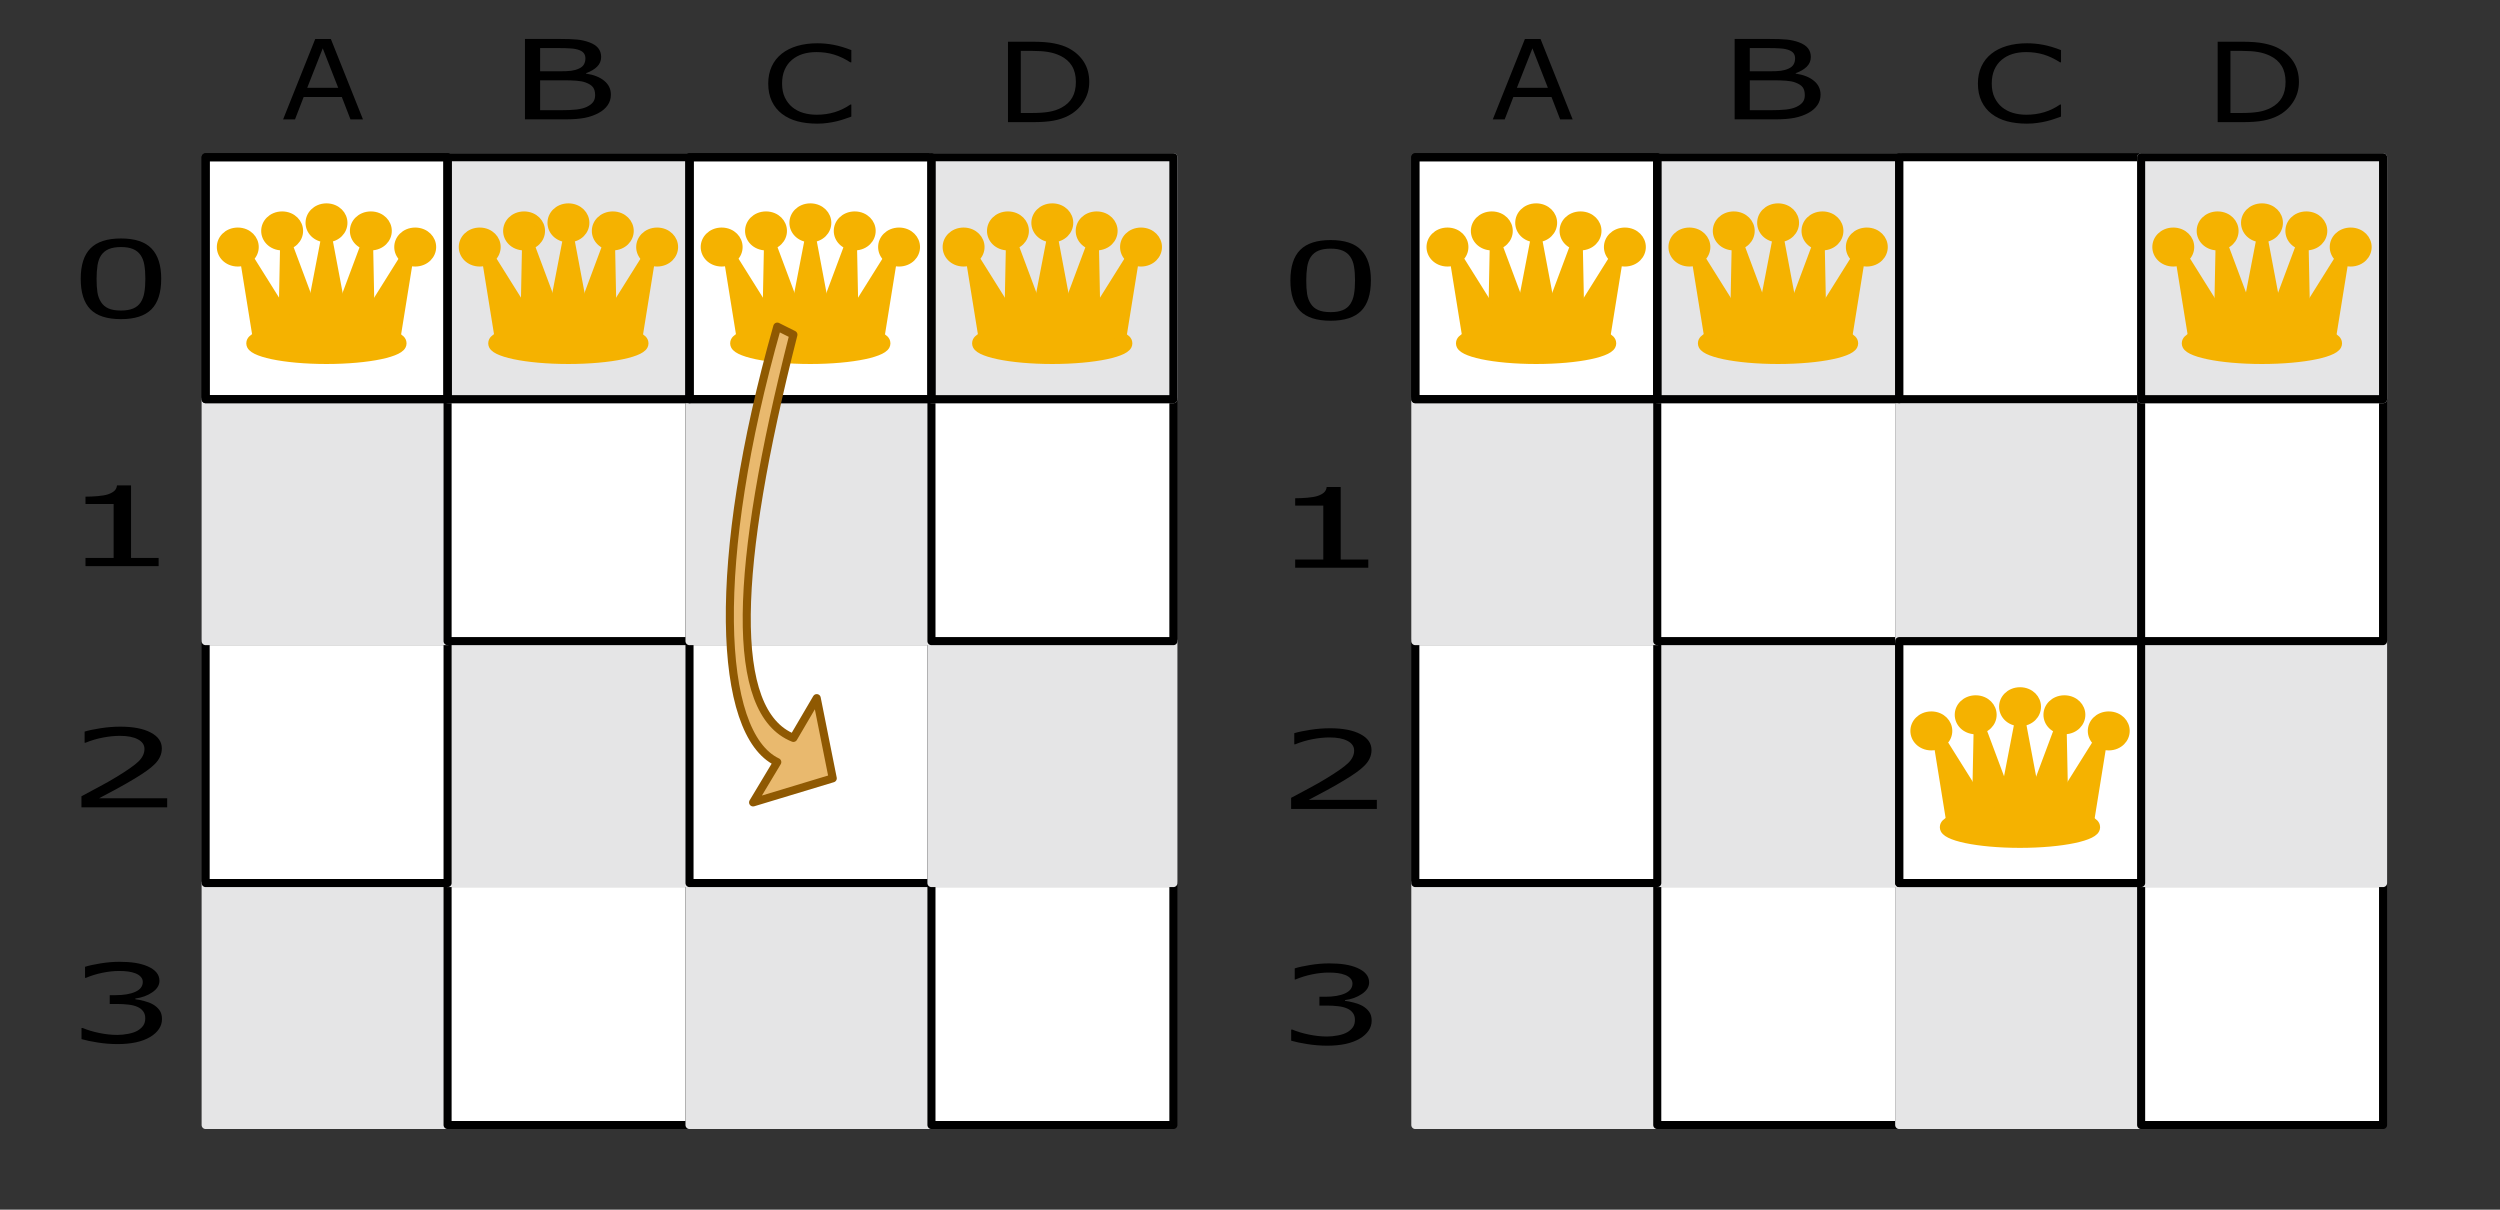 <?xml version="1.0" encoding="UTF-8" standalone="no"?>
<!-- Created with Inkscape (http://www.inkscape.org/) -->

<svg
   id="svg2"
   width="310"
   height="150"
   version="1.0"
   xmlns="http://www.w3.org/2000/svg"
   xmlns:svg="http://www.w3.org/2000/svg"
   xmlns:rdf="http://www.w3.org/1999/02/22-rdf-syntax-ns#"
   xmlns:cc="http://creativecommons.org/ns#"
   xmlns:dc="http://purl.org/dc/elements/1.1/">
  <rect width="100%" height="100%" fill="#333333" stroke="none"/>
  <defs
     id="defs5" />
  <g
     id="layer10">
    <g
       id="g8089"
       transform="translate(-75,-812.362)">
      <rect
         y="921.862"
         x="100.5"
         height="30"
         width="30"
         id="rect2165"
         style="fill: #E5E5E6;fill-opacity:1;fill-rule:nonzero;stroke: #E5E5E6;stroke-width:1;stroke-linecap:round;stroke-linejoin:round;stroke-miterlimit:4;stroke-dasharray:none;stroke-opacity:1" /> rx="5" ry="5"
      <rect
         y="921.862"
         x="130.5"
         height="30"
         width="30"
         id="rect4107"
         style="fill:#ffffff;fill-opacity:1;fill-rule:nonzero;stroke: currentColor;stroke-width:1;stroke-linecap:round;stroke-linejoin:round;stroke-miterlimit:4;stroke-dasharray:none;stroke-opacity:1" /> rx="5" ry="5" rx="5" ry="5"
      <rect
         y="921.862"
         x="160.5"
         height="30"
         width="30"
         id="rect5078"
         style="fill: #E5E5E6;fill-opacity:1;fill-rule:nonzero;stroke: #E5E5E6;stroke-width:1;stroke-linecap:round;stroke-linejoin:round;stroke-miterlimit:4;stroke-dasharray:none;stroke-opacity:1" /> rx="5" ry="5"
      <rect
         y="921.862"
         x="190.5"
         height="30"
         width="30"
         id="rect5080"
         style="fill:#ffffff;fill-opacity:1;fill-rule:nonzero;stroke: currentColor;stroke-width:1;stroke-linecap:round;stroke-linejoin:round;stroke-miterlimit:4;stroke-dasharray:none;stroke-opacity:1" /> rx="5" ry="5" rx="5" ry="5"
      <rect
         y="891.862"
         x="130.5"
         height="30"
         width="30"
         id="rect5082"
         style="fill: #E5E5E6;fill-opacity:1;fill-rule:nonzero;stroke: #E5E5E6;stroke-width:1;stroke-linecap:round;stroke-linejoin:round;stroke-miterlimit:4;stroke-dasharray:none;stroke-opacity:1" /> rx="5" ry="5"
      <rect
         y="891.862"
         x="160.5"
         height="30"
         width="30"
         id="rect5084"
         style="fill:#ffffff;fill-opacity:1;fill-rule:nonzero;stroke: currentColor;stroke-width:1;stroke-linecap:round;stroke-linejoin:round;stroke-miterlimit:4;stroke-dasharray:none;stroke-opacity:1" /> rx="5" ry="5" rx="5" ry="5"
      <rect
         y="891.862"
         x="100.5"
         height="30"
         width="30"
         id="rect5086"
         style="fill:#ffffff;fill-opacity:1;fill-rule:nonzero;stroke: currentColor;stroke-width:1;stroke-linecap:round;stroke-linejoin:round;stroke-miterlimit:4;stroke-dasharray:none;stroke-opacity:1" /> rx="5" ry="5" rx="5" ry="5"
      <rect
         y="891.862"
         x="190.5"
         height="30"
         width="30"
         id="rect5088"
         style="fill: #E5E5E6;fill-opacity:1;fill-rule:nonzero;stroke: #E5E5E6;stroke-width:1;stroke-linecap:round;stroke-linejoin:round;stroke-miterlimit:4;stroke-dasharray:none;stroke-opacity:1" /> rx="5" ry="5"
      <rect
         y="861.862"
         x="100.5"
         height="30"
         width="30"
         id="rect5090"
         style="fill: #E5E5E6;fill-opacity:1;fill-rule:nonzero;stroke: #E5E5E6;stroke-width:1;stroke-linecap:round;stroke-linejoin:round;stroke-miterlimit:4;stroke-dasharray:none;stroke-opacity:1" /> rx="5" ry="5"
      <rect
         y="861.862"
         x="130.5"
         height="30"
         width="30"
         id="rect5092"
         style="fill:#ffffff;fill-opacity:1;fill-rule:nonzero;stroke: currentColor;stroke-width:1;stroke-linecap:round;stroke-linejoin:round;stroke-miterlimit:4;stroke-dasharray:none;stroke-opacity:1" /> rx="5" ry="5" rx="5" ry="5"
      <rect
         y="861.862"
         x="160.5"
         height="30"
         width="30"
         id="rect5094"
         style="fill: #E5E5E6;fill-opacity:1;fill-rule:nonzero;stroke: #E5E5E6;stroke-width:1;stroke-linecap:round;stroke-linejoin:round;stroke-miterlimit:4;stroke-dasharray:none;stroke-opacity:1" /> rx="5" ry="5"
      <rect
         y="861.862"
         x="190.5"
         height="30"
         width="30"
         id="rect5096"
         style="fill:#ffffff;fill-opacity:1;fill-rule:nonzero;stroke: currentColor;stroke-width:1;stroke-linecap:round;stroke-linejoin:round;stroke-miterlimit:4;stroke-dasharray:none;stroke-opacity:1" /> rx="5" ry="5" rx="5" ry="5"
      <rect
         y="831.862"
         x="130.5"
         height="30"
         width="30"
         id="rect5098"
         style="fill: #E5E5E6;fill-opacity:1;fill-rule:nonzero;stroke: #E5E5E6;stroke-width:1;stroke-linecap:round;stroke-linejoin:round;stroke-miterlimit:4;stroke-dasharray:none;stroke-opacity:1" /> rx="5" ry="5"
      <rect
         y="831.862"
         x="160.5"
         height="30"
         width="30"
         id="rect5100"
         style="fill:#ffffff;fill-opacity:1;fill-rule:nonzero;stroke: currentColor;stroke-width:1;stroke-linecap:round;stroke-linejoin:round;stroke-miterlimit:4;stroke-dasharray:none;stroke-opacity:1" /> rx="5" ry="5" rx="5" ry="5"
      <rect
         y="831.862"
         x="100.5"
         height="30"
         width="30"
         id="rect5102"
         style="fill:#ffffff;fill-opacity:1;fill-rule:nonzero;stroke: currentColor;stroke-width:1;stroke-linecap:round;stroke-linejoin:round;stroke-miterlimit:4;stroke-dasharray:none;stroke-opacity:1" /> rx="5" ry="5" rx="5" ry="5"
      <rect
         y="831.862"
         x="190.5"
         height="30"
         width="30"
         id="rect5104"
         style="fill: #E5E5E6;fill-opacity:1;fill-rule:nonzero;stroke: #E5E5E6;stroke-width:1;stroke-linecap:round;stroke-linejoin:round;stroke-miterlimit:4;stroke-dasharray:none;stroke-opacity:1" /> rx="5" ry="5"
    </g>
    <g
       id="g8075"
       transform="translate(65,-852.362)">
      <rect
         y="871.862"
         x="50.5"
         height="30"
         width="30"
         id="rect5126"
         style="fill:none;fill-opacity:1;fill-rule:nonzero;stroke:currentColor;stroke-width:1;stroke-linecap:round;stroke-linejoin:round;stroke-miterlimit:4;stroke-dasharray:none;stroke-opacity:1" />
      <path
         id="path8065"
         d="M 65,894.058 L 60.259,881.362 L 60,894.311 L 62.433,894.862 L 65,894.058 z"
         style="fill: #F5B200;fill-opacity:1;fill-rule:nonzero;stroke: #F5B200;stroke-width:1;stroke-linecap:round;stroke-linejoin:round;stroke-miterlimit:4;stroke-opacity:1" /> rx="5" ry="5"
      <path
         id="path8069"
         d="M 66,894.058 L 70.741,881.362 L 71,894.311 L 68.567,894.862 L 66,894.058 z"
         style="fill: #F5B200;fill-opacity:1;fill-rule:nonzero;stroke: #F5B200;stroke-width:1;stroke-linecap:round;stroke-linejoin:round;stroke-miterlimit:4;stroke-opacity:1" /> rx="5" ry="5"
      <path
         id="path8071"
         d="M 62,894.041 L 55,882.862 L 56.844,894.299 L 59.352,894.862 L 62,894.041 z"
         style="fill: #F5B200;fill-opacity:1;fill-rule:nonzero;stroke: #F5B200;stroke-width:1;stroke-linecap:round;stroke-linejoin:round;stroke-miterlimit:4;stroke-opacity:1" /> rx="5" ry="5"
      <path
         id="path8073"
         d="M 69,894.041 L 76,882.862 L 74.156,894.299 L 71.648,894.862 L 69,894.041 z"
         style="fill: #F5B200;fill-opacity:1;fill-rule:nonzero;stroke: #F5B200;stroke-width:1;stroke-linecap:round;stroke-linejoin:round;stroke-miterlimit:4;stroke-opacity:1" /> rx="5" ry="5"
      <path
         transform="matrix(0.325,0,0,0.225,49.684,684.277)"
         d="m 37.844,874.303 c 0,4.912 -2.751,8.895 -6.146,8.895 -3.394,0 -6.146,-3.982 -6.146,-8.895 0,-4.913 2.751,-8.895 6.146,-8.895 3.394,0 6.146,3.982 6.146,8.895 z"
         id="path8037"
         style="fill: #F5B200;fill-opacity:1;fill-rule:nonzero;stroke: #F5B200;stroke-width:3.697;stroke-linecap:round;stroke-linejoin:round;stroke-miterlimit:4;stroke-dasharray:none;stroke-opacity:1" /> rx="5" ry="5"
      <path
         transform="matrix(0.325,0,0,0.225,60.684,684.277)"
         d="m 37.844,874.303 c 0,4.912 -2.751,8.895 -6.146,8.895 -3.394,0 -6.146,-3.982 -6.146,-8.895 0,-4.913 2.751,-8.895 6.146,-8.895 3.394,0 6.146,3.982 6.146,8.895 z"
         id="path8039"
         style="fill: #F5B200;fill-opacity:1;fill-rule:nonzero;stroke: #F5B200;stroke-width:3.697;stroke-linecap:round;stroke-linejoin:round;stroke-miterlimit:4;stroke-dasharray:none;stroke-opacity:1" /> rx="5" ry="5"
      <path
         transform="matrix(0.325,0,0,0.225,44.184,686.277)"
         d="m 37.844,874.303 c 0,4.912 -2.751,8.895 -6.146,8.895 -3.394,0 -6.146,-3.982 -6.146,-8.895 0,-4.913 2.751,-8.895 6.146,-8.895 3.394,0 6.146,3.982 6.146,8.895 z"
         id="path8041"
         style="fill: #F5B200;fill-opacity:1;fill-rule:nonzero;stroke: #F5B200;stroke-width:3.697;stroke-linecap:round;stroke-linejoin:round;stroke-miterlimit:4;stroke-dasharray:none;stroke-opacity:1" /> rx="5" ry="5"
      <path
         transform="matrix(0.325,0,0,0.225,66.184,686.277)"
         d="m 37.844,874.303 c 0,4.912 -2.751,8.895 -6.146,8.895 -3.394,0 -6.146,-3.982 -6.146,-8.895 0,-4.913 2.751,-8.895 6.146,-8.895 3.394,0 6.146,3.982 6.146,8.895 z"
         id="path8043"
         style="fill: #F5B200;fill-opacity:1;fill-rule:nonzero;stroke: #F5B200;stroke-width:3.697;stroke-linecap:round;stroke-linejoin:round;stroke-miterlimit:4;stroke-dasharray:none;stroke-opacity:1" /> rx="5" ry="5"
      <path
         id="path8061"
         d="M 68,894.096 L 65.507,880.862 L 63,893.86 L 65.369,894.862 L 68,894.096 z"
         style="fill: #F5B200;fill-opacity:1;fill-rule:nonzero;stroke: #F5B200;stroke-width:1;stroke-linecap:round;stroke-linejoin:round;stroke-miterlimit:4;stroke-opacity:1" /> rx="5" ry="5"
      <path
         transform="matrix(0.325,0,0,0.225,55.184,683.277)"
         d="m 37.844,874.303 c 0,4.912 -2.751,8.895 -6.146,8.895 -3.394,0 -6.146,-3.982 -6.146,-8.895 0,-4.913 2.751,-8.895 6.146,-8.895 3.394,0 6.146,3.982 6.146,8.895 z"
         id="path5124"
         style="fill: #F5B200;fill-opacity:1;fill-rule:nonzero;stroke: #F5B200;stroke-width:3.697;stroke-linecap:round;stroke-linejoin:round;stroke-miterlimit:4;stroke-dasharray:none;stroke-opacity:1" /> rx="5" ry="5"
      <path
         transform="matrix(0.945,0,0,1.212,18.553,-205.052)"
         d="m 59.702,907.577 c 0,0.911 -4.499,1.65 -10.048,1.65 -5.549,0 -10.048,-0.739 -10.048,-1.65 0,-0.911 4.499,-1.65 10.048,-1.65 5.549,0 10.048,0.739 10.048,1.65 z"
         id="path5128"
         style="fill: #F5B200;fill-opacity:1;fill-rule:nonzero;stroke: #F5B200;stroke-width:0.934;stroke-linecap:round;stroke-linejoin:round;stroke-miterlimit:4;stroke-dasharray:none;stroke-opacity:1" /> rx="5" ry="5"
    </g>
    <g
       id="g8107"
       transform="translate(35,-852.362)">
      <rect
         y="871.862"
         x="50.5"
         height="30"
         width="30"
         id="rect8109"
         style="fill:none;fill-opacity:1;fill-rule:nonzero;stroke:currentColor;stroke-width:1;stroke-linecap:round;stroke-linejoin:round;stroke-miterlimit:4;stroke-dasharray:none;stroke-opacity:1" />
      <path
         id="path8111"
         d="M 65,894.058 L 60.259,881.362 L 60,894.311 L 62.433,894.862 L 65,894.058 z"
         style="fill: #F5B200;fill-opacity:1;fill-rule:nonzero;stroke: #F5B200;stroke-width:1;stroke-linecap:round;stroke-linejoin:round;stroke-miterlimit:4;stroke-opacity:1" /> rx="5" ry="5"
      <path
         id="path8113"
         d="M 66,894.058 L 70.741,881.362 L 71,894.311 L 68.567,894.862 L 66,894.058 z"
         style="fill: #F5B200;fill-opacity:1;fill-rule:nonzero;stroke: #F5B200;stroke-width:1;stroke-linecap:round;stroke-linejoin:round;stroke-miterlimit:4;stroke-opacity:1" /> rx="5" ry="5"
      <path
         id="path8115"
         d="M 62,894.041 L 55,882.862 L 56.844,894.299 L 59.352,894.862 L 62,894.041 z"
         style="fill: #F5B200;fill-opacity:1;fill-rule:nonzero;stroke: #F5B200;stroke-width:1;stroke-linecap:round;stroke-linejoin:round;stroke-miterlimit:4;stroke-opacity:1" /> rx="5" ry="5"
      <path
         id="path8117"
         d="M 69,894.041 L 76,882.862 L 74.156,894.299 L 71.648,894.862 L 69,894.041 z"
         style="fill: #F5B200;fill-opacity:1;fill-rule:nonzero;stroke: #F5B200;stroke-width:1;stroke-linecap:round;stroke-linejoin:round;stroke-miterlimit:4;stroke-opacity:1" /> rx="5" ry="5"
      <path
         transform="matrix(0.325,0,0,0.225,49.684,684.277)"
         d="m 37.844,874.303 c 0,4.912 -2.751,8.895 -6.146,8.895 -3.394,0 -6.146,-3.982 -6.146,-8.895 0,-4.913 2.751,-8.895 6.146,-8.895 3.394,0 6.146,3.982 6.146,8.895 z"
         id="path8119"
         style="fill: #F5B200;fill-opacity:1;fill-rule:nonzero;stroke: #F5B200;stroke-width:3.697;stroke-linecap:round;stroke-linejoin:round;stroke-miterlimit:4;stroke-dasharray:none;stroke-opacity:1" /> rx="5" ry="5"
      <path
         transform="matrix(0.325,0,0,0.225,60.684,684.277)"
         d="m 37.844,874.303 c 0,4.912 -2.751,8.895 -6.146,8.895 -3.394,0 -6.146,-3.982 -6.146,-8.895 0,-4.913 2.751,-8.895 6.146,-8.895 3.394,0 6.146,3.982 6.146,8.895 z"
         id="path8121"
         style="fill: #F5B200;fill-opacity:1;fill-rule:nonzero;stroke: #F5B200;stroke-width:3.697;stroke-linecap:round;stroke-linejoin:round;stroke-miterlimit:4;stroke-dasharray:none;stroke-opacity:1" /> rx="5" ry="5"
      <path
         transform="matrix(0.325,0,0,0.225,44.184,686.277)"
         d="m 37.844,874.303 c 0,4.912 -2.751,8.895 -6.146,8.895 -3.394,0 -6.146,-3.982 -6.146,-8.895 0,-4.913 2.751,-8.895 6.146,-8.895 3.394,0 6.146,3.982 6.146,8.895 z"
         id="path8123"
         style="fill: #F5B200;fill-opacity:1;fill-rule:nonzero;stroke: #F5B200;stroke-width:3.697;stroke-linecap:round;stroke-linejoin:round;stroke-miterlimit:4;stroke-dasharray:none;stroke-opacity:1" /> rx="5" ry="5"
      <path
         transform="matrix(0.325,0,0,0.225,66.184,686.277)"
         d="m 37.844,874.303 c 0,4.912 -2.751,8.895 -6.146,8.895 -3.394,0 -6.146,-3.982 -6.146,-8.895 0,-4.913 2.751,-8.895 6.146,-8.895 3.394,0 6.146,3.982 6.146,8.895 z"
         id="path8125"
         style="fill: #F5B200;fill-opacity:1;fill-rule:nonzero;stroke: #F5B200;stroke-width:3.697;stroke-linecap:round;stroke-linejoin:round;stroke-miterlimit:4;stroke-dasharray:none;stroke-opacity:1" /> rx="5" ry="5"
      <path
         id="path8127"
         d="M 68,894.096 L 65.507,880.862 L 63,893.86 L 65.369,894.862 L 68,894.096 z"
         style="fill: #F5B200;fill-opacity:1;fill-rule:nonzero;stroke: #F5B200;stroke-width:1;stroke-linecap:round;stroke-linejoin:round;stroke-miterlimit:4;stroke-opacity:1" /> rx="5" ry="5"
      <path
         transform="matrix(0.325,0,0,0.225,55.184,683.277)"
         d="m 37.844,874.303 c 0,4.912 -2.751,8.895 -6.146,8.895 -3.394,0 -6.146,-3.982 -6.146,-8.895 0,-4.913 2.751,-8.895 6.146,-8.895 3.394,0 6.146,3.982 6.146,8.895 z"
         id="path8129"
         style="fill: #F5B200;fill-opacity:1;fill-rule:nonzero;stroke: #F5B200;stroke-width:3.697;stroke-linecap:round;stroke-linejoin:round;stroke-miterlimit:4;stroke-dasharray:none;stroke-opacity:1" /> rx="5" ry="5"
      <path
         transform="matrix(0.945,0,0,1.212,18.553,-205.052)"
         d="m 59.702,907.577 c 0,0.911 -4.499,1.65 -10.048,1.65 -5.549,0 -10.048,-0.739 -10.048,-1.65 0,-0.911 4.499,-1.65 10.048,-1.65 5.549,0 10.048,0.739 10.048,1.65 z"
         id="path8131"
         style="fill: #F5B200;fill-opacity:1;fill-rule:nonzero;stroke: #F5B200;stroke-width:0.934;stroke-linecap:round;stroke-linejoin:round;stroke-miterlimit:4;stroke-dasharray:none;stroke-opacity:1" /> rx="5" ry="5"
    </g>
    <g
       id="g8133"
       transform="translate(5,-852.362)">
      <rect
         y="871.862"
         x="50.5"
         height="30"
         width="30"
         id="rect8135"
         style="fill:none;fill-opacity:1;fill-rule:nonzero;stroke:currentColor;stroke-width:1;stroke-linecap:round;stroke-linejoin:round;stroke-miterlimit:4;stroke-dasharray:none;stroke-opacity:1" />
      <path
         id="path8137"
         d="M 65,894.058 L 60.259,881.362 L 60,894.311 L 62.433,894.862 L 65,894.058 z"
         style="fill: #F5B200;fill-opacity:1;fill-rule:nonzero;stroke: #F5B200;stroke-width:1;stroke-linecap:round;stroke-linejoin:round;stroke-miterlimit:4;stroke-opacity:1" /> rx="5" ry="5"
      <path
         id="path8139"
         d="M 66,894.058 L 70.741,881.362 L 71,894.311 L 68.567,894.862 L 66,894.058 z"
         style="fill: #F5B200;fill-opacity:1;fill-rule:nonzero;stroke: #F5B200;stroke-width:1;stroke-linecap:round;stroke-linejoin:round;stroke-miterlimit:4;stroke-opacity:1" /> rx="5" ry="5"
      <path
         id="path8141"
         d="M 62,894.041 L 55,882.862 L 56.844,894.299 L 59.352,894.862 L 62,894.041 z"
         style="fill: #F5B200;fill-opacity:1;fill-rule:nonzero;stroke: #F5B200;stroke-width:1;stroke-linecap:round;stroke-linejoin:round;stroke-miterlimit:4;stroke-opacity:1" /> rx="5" ry="5"
      <path
         id="path8143"
         d="M 69,894.041 L 76,882.862 L 74.156,894.299 L 71.648,894.862 L 69,894.041 z"
         style="fill: #F5B200;fill-opacity:1;fill-rule:nonzero;stroke: #F5B200;stroke-width:1;stroke-linecap:round;stroke-linejoin:round;stroke-miterlimit:4;stroke-opacity:1" /> rx="5" ry="5"
      <path
         transform="matrix(0.325,0,0,0.225,49.684,684.277)"
         d="m 37.844,874.303 c 0,4.912 -2.751,8.895 -6.146,8.895 -3.394,0 -6.146,-3.982 -6.146,-8.895 0,-4.913 2.751,-8.895 6.146,-8.895 3.394,0 6.146,3.982 6.146,8.895 z"
         id="path8145"
         style="fill: #F5B200;fill-opacity:1;fill-rule:nonzero;stroke: #F5B200;stroke-width:3.697;stroke-linecap:round;stroke-linejoin:round;stroke-miterlimit:4;stroke-dasharray:none;stroke-opacity:1" /> rx="5" ry="5"
      <path
         transform="matrix(0.325,0,0,0.225,60.684,684.277)"
         d="m 37.844,874.303 c 0,4.912 -2.751,8.895 -6.146,8.895 -3.394,0 -6.146,-3.982 -6.146,-8.895 0,-4.913 2.751,-8.895 6.146,-8.895 3.394,0 6.146,3.982 6.146,8.895 z"
         id="path8147"
         style="fill: #F5B200;fill-opacity:1;fill-rule:nonzero;stroke: #F5B200;stroke-width:3.697;stroke-linecap:round;stroke-linejoin:round;stroke-miterlimit:4;stroke-dasharray:none;stroke-opacity:1" /> rx="5" ry="5"
      <path
         transform="matrix(0.325,0,0,0.225,44.184,686.277)"
         d="m 37.844,874.303 c 0,4.912 -2.751,8.895 -6.146,8.895 -3.394,0 -6.146,-3.982 -6.146,-8.895 0,-4.913 2.751,-8.895 6.146,-8.895 3.394,0 6.146,3.982 6.146,8.895 z"
         id="path8149"
         style="fill: #F5B200;fill-opacity:1;fill-rule:nonzero;stroke: #F5B200;stroke-width:3.697;stroke-linecap:round;stroke-linejoin:round;stroke-miterlimit:4;stroke-dasharray:none;stroke-opacity:1" /> rx="5" ry="5"
      <path
         transform="matrix(0.325,0,0,0.225,66.184,686.277)"
         d="m 37.844,874.303 c 0,4.912 -2.751,8.895 -6.146,8.895 -3.394,0 -6.146,-3.982 -6.146,-8.895 0,-4.913 2.751,-8.895 6.146,-8.895 3.394,0 6.146,3.982 6.146,8.895 z"
         id="path8151"
         style="fill: #F5B200;fill-opacity:1;fill-rule:nonzero;stroke: #F5B200;stroke-width:3.697;stroke-linecap:round;stroke-linejoin:round;stroke-miterlimit:4;stroke-dasharray:none;stroke-opacity:1" /> rx="5" ry="5"
      <path
         id="path8153"
         d="M 68,894.096 L 65.507,880.862 L 63,893.86 L 65.369,894.862 L 68,894.096 z"
         style="fill: #F5B200;fill-opacity:1;fill-rule:nonzero;stroke: #F5B200;stroke-width:1;stroke-linecap:round;stroke-linejoin:round;stroke-miterlimit:4;stroke-opacity:1" /> rx="5" ry="5"
      <path
         transform="matrix(0.325,0,0,0.225,55.184,683.277)"
         d="m 37.844,874.303 c 0,4.912 -2.751,8.895 -6.146,8.895 -3.394,0 -6.146,-3.982 -6.146,-8.895 0,-4.913 2.751,-8.895 6.146,-8.895 3.394,0 6.146,3.982 6.146,8.895 z"
         id="path8155"
         style="fill: #F5B200;fill-opacity:1;fill-rule:nonzero;stroke: #F5B200;stroke-width:3.697;stroke-linecap:round;stroke-linejoin:round;stroke-miterlimit:4;stroke-dasharray:none;stroke-opacity:1" /> rx="5" ry="5"
      <path
         transform="matrix(0.945,0,0,1.212,18.553,-205.052)"
         d="m 59.702,907.577 c 0,0.911 -4.499,1.65 -10.048,1.65 -5.549,0 -10.048,-0.739 -10.048,-1.65 0,-0.911 4.499,-1.65 10.048,-1.65 5.549,0 10.048,0.739 10.048,1.65 z"
         id="path8157"
         style="fill: #F5B200;fill-opacity:1;fill-rule:nonzero;stroke: #F5B200;stroke-width:0.934;stroke-linecap:round;stroke-linejoin:round;stroke-miterlimit:4;stroke-dasharray:none;stroke-opacity:1" /> rx="5" ry="5"
    </g>
    <g
       id="g8159"
       transform="translate(-25,-852.362)">
      <rect
         y="871.862"
         x="50.5"
         height="30"
         width="30"
         id="rect8161"
         style="fill:none;fill-opacity:1;fill-rule:nonzero;stroke:currentColor;stroke-width:1;stroke-linecap:round;stroke-linejoin:round;stroke-miterlimit:4;stroke-dasharray:none;stroke-opacity:1" />
      <path
         id="path8163"
         d="M 65,894.058 L 60.259,881.362 L 60,894.311 L 62.433,894.862 L 65,894.058 z"
         style="fill: #F5B200;fill-opacity:1;fill-rule:nonzero;stroke: #F5B200;stroke-width:1;stroke-linecap:round;stroke-linejoin:round;stroke-miterlimit:4;stroke-opacity:1" /> rx="5" ry="5"
      <path
         id="path8165"
         d="M 66,894.058 L 70.741,881.362 L 71,894.311 L 68.567,894.862 L 66,894.058 z"
         style="fill: #F5B200;fill-opacity:1;fill-rule:nonzero;stroke: #F5B200;stroke-width:1;stroke-linecap:round;stroke-linejoin:round;stroke-miterlimit:4;stroke-opacity:1" /> rx="5" ry="5"
      <path
         id="path8167"
         d="M 62,894.041 L 55,882.862 L 56.844,894.299 L 59.352,894.862 L 62,894.041 z"
         style="fill: #F5B200;fill-opacity:1;fill-rule:nonzero;stroke: #F5B200;stroke-width:1;stroke-linecap:round;stroke-linejoin:round;stroke-miterlimit:4;stroke-opacity:1" /> rx="5" ry="5"
      <path
         id="path8169"
         d="M 69,894.041 L 76,882.862 L 74.156,894.299 L 71.648,894.862 L 69,894.041 z"
         style="fill: #F5B200;fill-opacity:1;fill-rule:nonzero;stroke: #F5B200;stroke-width:1;stroke-linecap:round;stroke-linejoin:round;stroke-miterlimit:4;stroke-opacity:1" /> rx="5" ry="5"
      <path
         transform="matrix(0.325,0,0,0.225,49.684,684.277)"
         d="m 37.844,874.303 c 0,4.912 -2.751,8.895 -6.146,8.895 -3.394,0 -6.146,-3.982 -6.146,-8.895 0,-4.913 2.751,-8.895 6.146,-8.895 3.394,0 6.146,3.982 6.146,8.895 z"
         id="path8171"
         style="fill: #F5B200;fill-opacity:1;fill-rule:nonzero;stroke: #F5B200;stroke-width:3.697;stroke-linecap:round;stroke-linejoin:round;stroke-miterlimit:4;stroke-dasharray:none;stroke-opacity:1" /> rx="5" ry="5"
      <path
         transform="matrix(0.325,0,0,0.225,60.684,684.277)"
         d="m 37.844,874.303 c 0,4.912 -2.751,8.895 -6.146,8.895 -3.394,0 -6.146,-3.982 -6.146,-8.895 0,-4.913 2.751,-8.895 6.146,-8.895 3.394,0 6.146,3.982 6.146,8.895 z"
         id="path8173"
         style="fill: #F5B200;fill-opacity:1;fill-rule:nonzero;stroke: #F5B200;stroke-width:3.697;stroke-linecap:round;stroke-linejoin:round;stroke-miterlimit:4;stroke-dasharray:none;stroke-opacity:1" /> rx="5" ry="5"
      <path
         transform="matrix(0.325,0,0,0.225,44.184,686.277)"
         d="m 37.844,874.303 c 0,4.912 -2.751,8.895 -6.146,8.895 -3.394,0 -6.146,-3.982 -6.146,-8.895 0,-4.913 2.751,-8.895 6.146,-8.895 3.394,0 6.146,3.982 6.146,8.895 z"
         id="path8175"
         style="fill: #F5B200;fill-opacity:1;fill-rule:nonzero;stroke: #F5B200;stroke-width:3.697;stroke-linecap:round;stroke-linejoin:round;stroke-miterlimit:4;stroke-dasharray:none;stroke-opacity:1" /> rx="5" ry="5"
      <path
         transform="matrix(0.325,0,0,0.225,66.184,686.277)"
         d="m 37.844,874.303 c 0,4.912 -2.751,8.895 -6.146,8.895 -3.394,0 -6.146,-3.982 -6.146,-8.895 0,-4.913 2.751,-8.895 6.146,-8.895 3.394,0 6.146,3.982 6.146,8.895 z"
         id="path8177"
         style="fill: #F5B200;fill-opacity:1;fill-rule:nonzero;stroke: #F5B200;stroke-width:3.697;stroke-linecap:round;stroke-linejoin:round;stroke-miterlimit:4;stroke-dasharray:none;stroke-opacity:1" /> rx="5" ry="5"
      <path
         id="path8179"
         d="M 68,894.096 L 65.507,880.862 L 63,893.86 L 65.369,894.862 L 68,894.096 z"
         style="fill: #F5B200;fill-opacity:1;fill-rule:nonzero;stroke: #F5B200;stroke-width:1;stroke-linecap:round;stroke-linejoin:round;stroke-miterlimit:4;stroke-opacity:1" /> rx="5" ry="5"
      <path
         transform="matrix(0.325,0,0,0.225,55.184,683.277)"
         d="m 37.844,874.303 c 0,4.912 -2.751,8.895 -6.146,8.895 -3.394,0 -6.146,-3.982 -6.146,-8.895 0,-4.913 2.751,-8.895 6.146,-8.895 3.394,0 6.146,3.982 6.146,8.895 z"
         id="path8181"
         style="fill: #F5B200;fill-opacity:1;fill-rule:nonzero;stroke: #F5B200;stroke-width:3.697;stroke-linecap:round;stroke-linejoin:round;stroke-miterlimit:4;stroke-dasharray:none;stroke-opacity:1" /> rx="5" ry="5"
      <path
         transform="matrix(0.945,0,0,1.212,18.553,-205.052)"
         d="m 59.702,907.577 c 0,0.911 -4.499,1.65 -10.048,1.65 -5.549,0 -10.048,-0.739 -10.048,-1.65 0,-0.911 4.499,-1.65 10.048,-1.65 5.549,0 10.048,0.739 10.048,1.65 z"
         id="path8183"
         style="fill: #F5B200;fill-opacity:1;fill-rule:nonzero;stroke: #F5B200;stroke-width:0.934;stroke-linecap:round;stroke-linejoin:round;stroke-miterlimit:4;stroke-dasharray:none;stroke-opacity:1" /> rx="5" ry="5"
    </g>
    <path
       style="fill:#e9b96e;fill-opacity:1;fill-rule:nonzero;stroke:#8f5902;stroke-width:1;stroke-linecap:round;stroke-linejoin:round;stroke-miterlimit:4;stroke-opacity:1"
       d="M 101.274,86.568 L 103.262,96.512 L 93.383,99.5 L 96.383,94.5 C 88.972,90.986 88.117,69.608 96.383,40.5 L 98.383,41.5 C 90.982,70.572 90.353,88.293 98.383,91.5 L 101.274,86.568 z"
       id="rect3222" />
    <g
       id="g3228"
       transform="translate(75,-812.362)">
      <rect
         y="921.862"
         x="100.5"
         height="30"
         width="30"
         id="rect3230"
         style="fill: #E5E5E6;fill-opacity:1;fill-rule:nonzero;stroke: #E5E5E6;stroke-width:1;stroke-linecap:round;stroke-linejoin:round;stroke-miterlimit:4;stroke-dasharray:none;stroke-opacity:1" /> rx="5" ry="5"
      <rect
         y="921.862"
         x="130.5"
         height="30"
         width="30"
         id="rect3232"
         style="fill:#ffffff;fill-opacity:1;fill-rule:nonzero;stroke: currentColor;stroke-width:1;stroke-linecap:round;stroke-linejoin:round;stroke-miterlimit:4;stroke-dasharray:none;stroke-opacity:1" /> rx="5" ry="5" rx="5" ry="5"
      <rect
         y="921.862"
         x="160.5"
         height="30"
         width="30"
         id="rect3234"
         style="fill: #E5E5E6;fill-opacity:1;fill-rule:nonzero;stroke: #E5E5E6;stroke-width:1;stroke-linecap:round;stroke-linejoin:round;stroke-miterlimit:4;stroke-dasharray:none;stroke-opacity:1" /> rx="5" ry="5"
      <rect
         y="921.862"
         x="190.5"
         height="30"
         width="30"
         id="rect3236"
         style="fill:#ffffff;fill-opacity:1;fill-rule:nonzero;stroke: currentColor;stroke-width:1;stroke-linecap:round;stroke-linejoin:round;stroke-miterlimit:4;stroke-dasharray:none;stroke-opacity:1" /> rx="5" ry="5" rx="5" ry="5"
      <rect
         y="891.862"
         x="130.5"
         height="30"
         width="30"
         id="rect3238"
         style="fill: #E5E5E6;fill-opacity:1;fill-rule:nonzero;stroke: #E5E5E6;stroke-width:1;stroke-linecap:round;stroke-linejoin:round;stroke-miterlimit:4;stroke-dasharray:none;stroke-opacity:1" /> rx="5" ry="5"
      <rect
         y="891.862"
         x="160.5"
         height="30"
         width="30"
         id="rect3240"
         style="fill:#ffffff;fill-opacity:1;fill-rule:nonzero;stroke: currentColor;stroke-width:1;stroke-linecap:round;stroke-linejoin:round;stroke-miterlimit:4;stroke-dasharray:none;stroke-opacity:1" /> rx="5" ry="5" rx="5" ry="5"
      <rect
         y="891.862"
         x="100.5"
         height="30"
         width="30"
         id="rect3242"
         style="fill:#ffffff;fill-opacity:1;fill-rule:nonzero;stroke: currentColor;stroke-width:1;stroke-linecap:round;stroke-linejoin:round;stroke-miterlimit:4;stroke-dasharray:none;stroke-opacity:1" /> rx="5" ry="5" rx="5" ry="5"
      <rect
         y="891.862"
         x="190.5"
         height="30"
         width="30"
         id="rect3244"
         style="fill: #E5E5E6;fill-opacity:1;fill-rule:nonzero;stroke: #E5E5E6;stroke-width:1;stroke-linecap:round;stroke-linejoin:round;stroke-miterlimit:4;stroke-dasharray:none;stroke-opacity:1" /> rx="5" ry="5"
      <rect
         y="861.862"
         x="100.5"
         height="30"
         width="30"
         id="rect3246"
         style="fill: #E5E5E6;fill-opacity:1;fill-rule:nonzero;stroke: #E5E5E6;stroke-width:1;stroke-linecap:round;stroke-linejoin:round;stroke-miterlimit:4;stroke-dasharray:none;stroke-opacity:1" /> rx="5" ry="5"
      <rect
         y="861.862"
         x="130.5"
         height="30"
         width="30"
         id="rect3248"
         style="fill:#ffffff;fill-opacity:1;fill-rule:nonzero;stroke: currentColor;stroke-width:1;stroke-linecap:round;stroke-linejoin:round;stroke-miterlimit:4;stroke-dasharray:none;stroke-opacity:1" /> rx="5" ry="5" rx="5" ry="5"
      <rect
         y="861.862"
         x="160.5"
         height="30"
         width="30"
         id="rect3250"
         style="fill: #E5E5E6;fill-opacity:1;fill-rule:nonzero;stroke: #E5E5E6;stroke-width:1;stroke-linecap:round;stroke-linejoin:round;stroke-miterlimit:4;stroke-dasharray:none;stroke-opacity:1" /> rx="5" ry="5"
      <rect
         y="861.862"
         x="190.5"
         height="30"
         width="30"
         id="rect3252"
         style="fill:#ffffff;fill-opacity:1;fill-rule:nonzero;stroke: currentColor;stroke-width:1;stroke-linecap:round;stroke-linejoin:round;stroke-miterlimit:4;stroke-dasharray:none;stroke-opacity:1" /> rx="5" ry="5" rx="5" ry="5"
      <rect
         y="831.862"
         x="130.5"
         height="30"
         width="30"
         id="rect3254"
         style="fill: #E5E5E6;fill-opacity:1;fill-rule:nonzero;stroke: #E5E5E6;stroke-width:1;stroke-linecap:round;stroke-linejoin:round;stroke-miterlimit:4;stroke-dasharray:none;stroke-opacity:1" /> rx="5" ry="5"
      <rect
         y="831.862"
         x="160.5"
         height="30"
         width="30"
         id="rect3256"
         style="fill:#ffffff;fill-opacity:1;fill-rule:nonzero;stroke: currentColor;stroke-width:1;stroke-linecap:round;stroke-linejoin:round;stroke-miterlimit:4;stroke-dasharray:none;stroke-opacity:1" /> rx="5" ry="5" rx="5" ry="5"
      <rect
         y="831.862"
         x="100.5"
         height="30"
         width="30"
         id="rect3258"
         style="fill:#ffffff;fill-opacity:1;fill-rule:nonzero;stroke: currentColor;stroke-width:1;stroke-linecap:round;stroke-linejoin:round;stroke-miterlimit:4;stroke-dasharray:none;stroke-opacity:1" /> rx="5" ry="5" rx="5" ry="5"
      <rect
         y="831.862"
         x="190.5"
         height="30"
         width="30"
         id="rect3260"
         style="fill: #E5E5E6;fill-opacity:1;fill-rule:nonzero;stroke: #E5E5E6;stroke-width:1;stroke-linecap:round;stroke-linejoin:round;stroke-miterlimit:4;stroke-dasharray:none;stroke-opacity:1" /> rx="5" ry="5"
    </g>
    <g
       id="g3262"
       transform="translate(215,-852.362)">
      <rect
         y="871.862"
         x="50.5"
         height="30"
         width="30"
         id="rect3264"
         style="fill:none;fill-opacity:1;fill-rule:nonzero;stroke:currentColor;stroke-width:1;stroke-linecap:round;stroke-linejoin:round;stroke-miterlimit:4;stroke-dasharray:none;stroke-opacity:1" />
      <path
         id="path3266"
         d="M 65,894.058 L 60.259,881.362 L 60,894.311 L 62.433,894.862 L 65,894.058 z"
         style="fill: #F5B200;fill-opacity:1;fill-rule:nonzero;stroke: #F5B200;stroke-width:1;stroke-linecap:round;stroke-linejoin:round;stroke-miterlimit:4;stroke-opacity:1" /> rx="5" ry="5"
      <path
         id="path3268"
         d="M 66,894.058 L 70.741,881.362 L 71,894.311 L 68.567,894.862 L 66,894.058 z"
         style="fill: #F5B200;fill-opacity:1;fill-rule:nonzero;stroke: #F5B200;stroke-width:1;stroke-linecap:round;stroke-linejoin:round;stroke-miterlimit:4;stroke-opacity:1" /> rx="5" ry="5"
      <path
         id="path3270"
         d="M 62,894.041 L 55,882.862 L 56.844,894.299 L 59.352,894.862 L 62,894.041 z"
         style="fill: #F5B200;fill-opacity:1;fill-rule:nonzero;stroke: #F5B200;stroke-width:1;stroke-linecap:round;stroke-linejoin:round;stroke-miterlimit:4;stroke-opacity:1" /> rx="5" ry="5"
      <path
         id="path3272"
         d="M 69,894.041 L 76,882.862 L 74.156,894.299 L 71.648,894.862 L 69,894.041 z"
         style="fill: #F5B200;fill-opacity:1;fill-rule:nonzero;stroke: #F5B200;stroke-width:1;stroke-linecap:round;stroke-linejoin:round;stroke-miterlimit:4;stroke-opacity:1" /> rx="5" ry="5"
      <path
         transform="matrix(0.325,0,0,0.225,49.684,684.277)"
         d="m 37.844,874.303 c 0,4.912 -2.751,8.895 -6.146,8.895 -3.394,0 -6.146,-3.982 -6.146,-8.895 0,-4.913 2.751,-8.895 6.146,-8.895 3.394,0 6.146,3.982 6.146,8.895 z"
         id="path3274"
         style="fill: #F5B200;fill-opacity:1;fill-rule:nonzero;stroke: #F5B200;stroke-width:3.697;stroke-linecap:round;stroke-linejoin:round;stroke-miterlimit:4;stroke-dasharray:none;stroke-opacity:1" /> rx="5" ry="5"
      <path
         transform="matrix(0.325,0,0,0.225,60.684,684.277)"
         d="m 37.844,874.303 c 0,4.912 -2.751,8.895 -6.146,8.895 -3.394,0 -6.146,-3.982 -6.146,-8.895 0,-4.913 2.751,-8.895 6.146,-8.895 3.394,0 6.146,3.982 6.146,8.895 z"
         id="path3276"
         style="fill: #F5B200;fill-opacity:1;fill-rule:nonzero;stroke: #F5B200;stroke-width:3.697;stroke-linecap:round;stroke-linejoin:round;stroke-miterlimit:4;stroke-dasharray:none;stroke-opacity:1" /> rx="5" ry="5"
      <path
         transform="matrix(0.325,0,0,0.225,44.184,686.277)"
         d="m 37.844,874.303 c 0,4.912 -2.751,8.895 -6.146,8.895 -3.394,0 -6.146,-3.982 -6.146,-8.895 0,-4.913 2.751,-8.895 6.146,-8.895 3.394,0 6.146,3.982 6.146,8.895 z"
         id="path3278"
         style="fill: #F5B200;fill-opacity:1;fill-rule:nonzero;stroke: #F5B200;stroke-width:3.697;stroke-linecap:round;stroke-linejoin:round;stroke-miterlimit:4;stroke-dasharray:none;stroke-opacity:1" /> rx="5" ry="5"
      <path
         transform="matrix(0.325,0,0,0.225,66.184,686.277)"
         d="m 37.844,874.303 c 0,4.912 -2.751,8.895 -6.146,8.895 -3.394,0 -6.146,-3.982 -6.146,-8.895 0,-4.913 2.751,-8.895 6.146,-8.895 3.394,0 6.146,3.982 6.146,8.895 z"
         id="path3280"
         style="fill: #F5B200;fill-opacity:1;fill-rule:nonzero;stroke: #F5B200;stroke-width:3.697;stroke-linecap:round;stroke-linejoin:round;stroke-miterlimit:4;stroke-dasharray:none;stroke-opacity:1" /> rx="5" ry="5"
      <path
         id="path3282"
         d="M 68,894.096 L 65.507,880.862 L 63,893.86 L 65.369,894.862 L 68,894.096 z"
         style="fill: #F5B200;fill-opacity:1;fill-rule:nonzero;stroke: #F5B200;stroke-width:1;stroke-linecap:round;stroke-linejoin:round;stroke-miterlimit:4;stroke-opacity:1" /> rx="5" ry="5"
      <path
         transform="matrix(0.325,0,0,0.225,55.184,683.277)"
         d="m 37.844,874.303 c 0,4.912 -2.751,8.895 -6.146,8.895 -3.394,0 -6.146,-3.982 -6.146,-8.895 0,-4.913 2.751,-8.895 6.146,-8.895 3.394,0 6.146,3.982 6.146,8.895 z"
         id="path3284"
         style="fill: #F5B200;fill-opacity:1;fill-rule:nonzero;stroke: #F5B200;stroke-width:3.697;stroke-linecap:round;stroke-linejoin:round;stroke-miterlimit:4;stroke-dasharray:none;stroke-opacity:1" /> rx="5" ry="5"
      <path
         transform="matrix(0.945,0,0,1.212,18.553,-205.052)"
         d="m 59.702,907.577 c 0,0.911 -4.499,1.65 -10.048,1.65 -5.549,0 -10.048,-0.739 -10.048,-1.65 0,-0.911 4.499,-1.65 10.048,-1.65 5.549,0 10.048,0.739 10.048,1.65 z"
         id="path3286"
         style="fill: #F5B200;fill-opacity:1;fill-rule:nonzero;stroke: #F5B200;stroke-width:0.934;stroke-linecap:round;stroke-linejoin:round;stroke-miterlimit:4;stroke-dasharray:none;stroke-opacity:1" /> rx="5" ry="5"
    </g>
    <g
       id="g3288"
       transform="translate(185,-792.362)">
      <rect
         y="871.862"
         x="50.5"
         height="30"
         width="30"
         id="rect3290"
         style="fill:none;fill-opacity:1;fill-rule:nonzero;stroke:currentColor;stroke-width:1;stroke-linecap:round;stroke-linejoin:round;stroke-miterlimit:4;stroke-dasharray:none;stroke-opacity:1" />
      <path
         id="path3292"
         d="M 65,894.058 L 60.259,881.362 L 60,894.311 L 62.433,894.862 L 65,894.058 z"
         style="fill: #F5B200;fill-opacity:1;fill-rule:nonzero;stroke: #F5B200;stroke-width:1;stroke-linecap:round;stroke-linejoin:round;stroke-miterlimit:4;stroke-opacity:1" /> rx="5" ry="5"
      <path
         id="path3294"
         d="M 66,894.058 L 70.741,881.362 L 71,894.311 L 68.567,894.862 L 66,894.058 z"
         style="fill: #F5B200;fill-opacity:1;fill-rule:nonzero;stroke: #F5B200;stroke-width:1;stroke-linecap:round;stroke-linejoin:round;stroke-miterlimit:4;stroke-opacity:1" /> rx="5" ry="5"
      <path
         id="path3296"
         d="M 62,894.041 L 55,882.862 L 56.844,894.299 L 59.352,894.862 L 62,894.041 z"
         style="fill: #F5B200;fill-opacity:1;fill-rule:nonzero;stroke: #F5B200;stroke-width:1;stroke-linecap:round;stroke-linejoin:round;stroke-miterlimit:4;stroke-opacity:1" /> rx="5" ry="5"
      <path
         id="path3298"
         d="M 69,894.041 L 76,882.862 L 74.156,894.299 L 71.648,894.862 L 69,894.041 z"
         style="fill: #F5B200;fill-opacity:1;fill-rule:nonzero;stroke: #F5B200;stroke-width:1;stroke-linecap:round;stroke-linejoin:round;stroke-miterlimit:4;stroke-opacity:1" /> rx="5" ry="5"
      <path
         transform="matrix(0.325,0,0,0.225,49.684,684.277)"
         d="m 37.844,874.303 c 0,4.912 -2.751,8.895 -6.146,8.895 -3.394,0 -6.146,-3.982 -6.146,-8.895 0,-4.913 2.751,-8.895 6.146,-8.895 3.394,0 6.146,3.982 6.146,8.895 z"
         id="path3300"
         style="fill: #F5B200;fill-opacity:1;fill-rule:nonzero;stroke: #F5B200;stroke-width:3.697;stroke-linecap:round;stroke-linejoin:round;stroke-miterlimit:4;stroke-dasharray:none;stroke-opacity:1" /> rx="5" ry="5"
      <path
         transform="matrix(0.325,0,0,0.225,60.684,684.277)"
         d="m 37.844,874.303 c 0,4.912 -2.751,8.895 -6.146,8.895 -3.394,0 -6.146,-3.982 -6.146,-8.895 0,-4.913 2.751,-8.895 6.146,-8.895 3.394,0 6.146,3.982 6.146,8.895 z"
         id="path3302"
         style="fill: #F5B200;fill-opacity:1;fill-rule:nonzero;stroke: #F5B200;stroke-width:3.697;stroke-linecap:round;stroke-linejoin:round;stroke-miterlimit:4;stroke-dasharray:none;stroke-opacity:1" /> rx="5" ry="5"
      <path
         transform="matrix(0.325,0,0,0.225,44.184,686.277)"
         d="m 37.844,874.303 c 0,4.912 -2.751,8.895 -6.146,8.895 -3.394,0 -6.146,-3.982 -6.146,-8.895 0,-4.913 2.751,-8.895 6.146,-8.895 3.394,0 6.146,3.982 6.146,8.895 z"
         id="path3304"
         style="fill: #F5B200;fill-opacity:1;fill-rule:nonzero;stroke: #F5B200;stroke-width:3.697;stroke-linecap:round;stroke-linejoin:round;stroke-miterlimit:4;stroke-dasharray:none;stroke-opacity:1" /> rx="5" ry="5"
      <path
         transform="matrix(0.325,0,0,0.225,66.184,686.277)"
         d="m 37.844,874.303 c 0,4.912 -2.751,8.895 -6.146,8.895 -3.394,0 -6.146,-3.982 -6.146,-8.895 0,-4.913 2.751,-8.895 6.146,-8.895 3.394,0 6.146,3.982 6.146,8.895 z"
         id="path3306"
         style="fill: #F5B200;fill-opacity:1;fill-rule:nonzero;stroke: #F5B200;stroke-width:3.697;stroke-linecap:round;stroke-linejoin:round;stroke-miterlimit:4;stroke-dasharray:none;stroke-opacity:1" /> rx="5" ry="5"
      <path
         id="path3308"
         d="M 68,894.096 L 65.507,880.862 L 63,893.86 L 65.369,894.862 L 68,894.096 z"
         style="fill: #F5B200;fill-opacity:1;fill-rule:nonzero;stroke: #F5B200;stroke-width:1;stroke-linecap:round;stroke-linejoin:round;stroke-miterlimit:4;stroke-opacity:1" /> rx="5" ry="5"
      <path
         transform="matrix(0.325,0,0,0.225,55.184,683.277)"
         d="m 37.844,874.303 c 0,4.912 -2.751,8.895 -6.146,8.895 -3.394,0 -6.146,-3.982 -6.146,-8.895 0,-4.913 2.751,-8.895 6.146,-8.895 3.394,0 6.146,3.982 6.146,8.895 z"
         id="path3310"
         style="fill: #F5B200;fill-opacity:1;fill-rule:nonzero;stroke: #F5B200;stroke-width:3.697;stroke-linecap:round;stroke-linejoin:round;stroke-miterlimit:4;stroke-dasharray:none;stroke-opacity:1" /> rx="5" ry="5"
      <path
         transform="matrix(0.945,0,0,1.212,18.553,-205.052)"
         d="m 59.702,907.577 c 0,0.911 -4.499,1.65 -10.048,1.65 -5.549,0 -10.048,-0.739 -10.048,-1.65 0,-0.911 4.499,-1.65 10.048,-1.65 5.549,0 10.048,0.739 10.048,1.65 z"
         id="path3312"
         style="fill: #F5B200;fill-opacity:1;fill-rule:nonzero;stroke: #F5B200;stroke-width:0.934;stroke-linecap:round;stroke-linejoin:round;stroke-miterlimit:4;stroke-dasharray:none;stroke-opacity:1" /> rx="5" ry="5"
    </g>
    <g
       id="g3314"
       transform="translate(155,-852.362)">
      <rect
         y="871.862"
         x="50.5"
         height="30"
         width="30"
         id="rect3316"
         style="fill:none;fill-opacity:1;fill-rule:nonzero;stroke:currentColor;stroke-width:1;stroke-linecap:round;stroke-linejoin:round;stroke-miterlimit:4;stroke-dasharray:none;stroke-opacity:1" />
      <path
         id="path3318"
         d="M 65,894.058 L 60.259,881.362 L 60,894.311 L 62.433,894.862 L 65,894.058 z"
         style="fill: #F5B200;fill-opacity:1;fill-rule:nonzero;stroke: #F5B200;stroke-width:1;stroke-linecap:round;stroke-linejoin:round;stroke-miterlimit:4;stroke-opacity:1" /> rx="5" ry="5"
      <path
         id="path3320"
         d="M 66,894.058 L 70.741,881.362 L 71,894.311 L 68.567,894.862 L 66,894.058 z"
         style="fill: #F5B200;fill-opacity:1;fill-rule:nonzero;stroke: #F5B200;stroke-width:1;stroke-linecap:round;stroke-linejoin:round;stroke-miterlimit:4;stroke-opacity:1" /> rx="5" ry="5"
      <path
         id="path3322"
         d="M 62,894.041 L 55,882.862 L 56.844,894.299 L 59.352,894.862 L 62,894.041 z"
         style="fill: #F5B200;fill-opacity:1;fill-rule:nonzero;stroke: #F5B200;stroke-width:1;stroke-linecap:round;stroke-linejoin:round;stroke-miterlimit:4;stroke-opacity:1" /> rx="5" ry="5"
      <path
         id="path3324"
         d="M 69,894.041 L 76,882.862 L 74.156,894.299 L 71.648,894.862 L 69,894.041 z"
         style="fill: #F5B200;fill-opacity:1;fill-rule:nonzero;stroke: #F5B200;stroke-width:1;stroke-linecap:round;stroke-linejoin:round;stroke-miterlimit:4;stroke-opacity:1" /> rx="5" ry="5"
      <path
         transform="matrix(0.325,0,0,0.225,49.684,684.277)"
         d="m 37.844,874.303 c 0,4.912 -2.751,8.895 -6.146,8.895 -3.394,0 -6.146,-3.982 -6.146,-8.895 0,-4.913 2.751,-8.895 6.146,-8.895 3.394,0 6.146,3.982 6.146,8.895 z"
         id="path3326"
         style="fill: #F5B200;fill-opacity:1;fill-rule:nonzero;stroke: #F5B200;stroke-width:3.697;stroke-linecap:round;stroke-linejoin:round;stroke-miterlimit:4;stroke-dasharray:none;stroke-opacity:1" /> rx="5" ry="5"
      <path
         transform="matrix(0.325,0,0,0.225,60.684,684.277)"
         d="m 37.844,874.303 c 0,4.912 -2.751,8.895 -6.146,8.895 -3.394,0 -6.146,-3.982 -6.146,-8.895 0,-4.913 2.751,-8.895 6.146,-8.895 3.394,0 6.146,3.982 6.146,8.895 z"
         id="path3328"
         style="fill: #F5B200;fill-opacity:1;fill-rule:nonzero;stroke: #F5B200;stroke-width:3.697;stroke-linecap:round;stroke-linejoin:round;stroke-miterlimit:4;stroke-dasharray:none;stroke-opacity:1" /> rx="5" ry="5"
      <path
         transform="matrix(0.325,0,0,0.225,44.184,686.277)"
         d="m 37.844,874.303 c 0,4.912 -2.751,8.895 -6.146,8.895 -3.394,0 -6.146,-3.982 -6.146,-8.895 0,-4.913 2.751,-8.895 6.146,-8.895 3.394,0 6.146,3.982 6.146,8.895 z"
         id="path3330"
         style="fill: #F5B200;fill-opacity:1;fill-rule:nonzero;stroke: #F5B200;stroke-width:3.697;stroke-linecap:round;stroke-linejoin:round;stroke-miterlimit:4;stroke-dasharray:none;stroke-opacity:1" /> rx="5" ry="5"
      <path
         transform="matrix(0.325,0,0,0.225,66.184,686.277)"
         d="m 37.844,874.303 c 0,4.912 -2.751,8.895 -6.146,8.895 -3.394,0 -6.146,-3.982 -6.146,-8.895 0,-4.913 2.751,-8.895 6.146,-8.895 3.394,0 6.146,3.982 6.146,8.895 z"
         id="path3332"
         style="fill: #F5B200;fill-opacity:1;fill-rule:nonzero;stroke: #F5B200;stroke-width:3.697;stroke-linecap:round;stroke-linejoin:round;stroke-miterlimit:4;stroke-dasharray:none;stroke-opacity:1" /> rx="5" ry="5"
      <path
         id="path3334"
         d="M 68,894.096 L 65.507,880.862 L 63,893.86 L 65.369,894.862 L 68,894.096 z"
         style="fill: #F5B200;fill-opacity:1;fill-rule:nonzero;stroke: #F5B200;stroke-width:1;stroke-linecap:round;stroke-linejoin:round;stroke-miterlimit:4;stroke-opacity:1" /> rx="5" ry="5"
      <path
         transform="matrix(0.325,0,0,0.225,55.184,683.277)"
         d="m 37.844,874.303 c 0,4.912 -2.751,8.895 -6.146,8.895 -3.394,0 -6.146,-3.982 -6.146,-8.895 0,-4.913 2.751,-8.895 6.146,-8.895 3.394,0 6.146,3.982 6.146,8.895 z"
         id="path3336"
         style="fill: #F5B200;fill-opacity:1;fill-rule:nonzero;stroke: #F5B200;stroke-width:3.697;stroke-linecap:round;stroke-linejoin:round;stroke-miterlimit:4;stroke-dasharray:none;stroke-opacity:1" /> rx="5" ry="5"
      <path
         transform="matrix(0.945,0,0,1.212,18.553,-205.052)"
         d="m 59.702,907.577 c 0,0.911 -4.499,1.65 -10.048,1.65 -5.549,0 -10.048,-0.739 -10.048,-1.65 0,-0.911 4.499,-1.65 10.048,-1.65 5.549,0 10.048,0.739 10.048,1.65 z"
         id="path3338"
         style="fill: #F5B200;fill-opacity:1;fill-rule:nonzero;stroke: #F5B200;stroke-width:0.934;stroke-linecap:round;stroke-linejoin:round;stroke-miterlimit:4;stroke-dasharray:none;stroke-opacity:1" /> rx="5" ry="5"
    </g>
    <g
       id="g3340"
       transform="translate(125,-852.362)">
      <rect
         y="871.862"
         x="50.5"
         height="30"
         width="30"
         id="rect3342"
         style="fill:none;fill-opacity:1;fill-rule:nonzero;stroke:currentColor;stroke-width:1;stroke-linecap:round;stroke-linejoin:round;stroke-miterlimit:4;stroke-dasharray:none;stroke-opacity:1" />
      <path
         id="path3344"
         d="M 65,894.058 L 60.259,881.362 L 60,894.311 L 62.433,894.862 L 65,894.058 z"
         style="fill: #F5B200;fill-opacity:1;fill-rule:nonzero;stroke: #F5B200;stroke-width:1;stroke-linecap:round;stroke-linejoin:round;stroke-miterlimit:4;stroke-opacity:1" /> rx="5" ry="5"
      <path
         id="path3346"
         d="M 66,894.058 L 70.741,881.362 L 71,894.311 L 68.567,894.862 L 66,894.058 z"
         style="fill: #F5B200;fill-opacity:1;fill-rule:nonzero;stroke: #F5B200;stroke-width:1;stroke-linecap:round;stroke-linejoin:round;stroke-miterlimit:4;stroke-opacity:1" /> rx="5" ry="5"
      <path
         id="path3348"
         d="M 62,894.041 L 55,882.862 L 56.844,894.299 L 59.352,894.862 L 62,894.041 z"
         style="fill: #F5B200;fill-opacity:1;fill-rule:nonzero;stroke: #F5B200;stroke-width:1;stroke-linecap:round;stroke-linejoin:round;stroke-miterlimit:4;stroke-opacity:1" /> rx="5" ry="5"
      <path
         id="path3350"
         d="M 69,894.041 L 76,882.862 L 74.156,894.299 L 71.648,894.862 L 69,894.041 z"
         style="fill: #F5B200;fill-opacity:1;fill-rule:nonzero;stroke: #F5B200;stroke-width:1;stroke-linecap:round;stroke-linejoin:round;stroke-miterlimit:4;stroke-opacity:1" /> rx="5" ry="5"
      <path
         transform="matrix(0.325,0,0,0.225,49.684,684.277)"
         d="m 37.844,874.303 c 0,4.912 -2.751,8.895 -6.146,8.895 -3.394,0 -6.146,-3.982 -6.146,-8.895 0,-4.913 2.751,-8.895 6.146,-8.895 3.394,0 6.146,3.982 6.146,8.895 z"
         id="path3352"
         style="fill: #F5B200;fill-opacity:1;fill-rule:nonzero;stroke: #F5B200;stroke-width:3.697;stroke-linecap:round;stroke-linejoin:round;stroke-miterlimit:4;stroke-dasharray:none;stroke-opacity:1" /> rx="5" ry="5"
      <path
         transform="matrix(0.325,0,0,0.225,60.684,684.277)"
         d="m 37.844,874.303 c 0,4.912 -2.751,8.895 -6.146,8.895 -3.394,0 -6.146,-3.982 -6.146,-8.895 0,-4.913 2.751,-8.895 6.146,-8.895 3.394,0 6.146,3.982 6.146,8.895 z"
         id="path3354"
         style="fill: #F5B200;fill-opacity:1;fill-rule:nonzero;stroke: #F5B200;stroke-width:3.697;stroke-linecap:round;stroke-linejoin:round;stroke-miterlimit:4;stroke-dasharray:none;stroke-opacity:1" /> rx="5" ry="5"
      <path
         transform="matrix(0.325,0,0,0.225,44.184,686.277)"
         d="m 37.844,874.303 c 0,4.912 -2.751,8.895 -6.146,8.895 -3.394,0 -6.146,-3.982 -6.146,-8.895 0,-4.913 2.751,-8.895 6.146,-8.895 3.394,0 6.146,3.982 6.146,8.895 z"
         id="path3356"
         style="fill: #F5B200;fill-opacity:1;fill-rule:nonzero;stroke: #F5B200;stroke-width:3.697;stroke-linecap:round;stroke-linejoin:round;stroke-miterlimit:4;stroke-dasharray:none;stroke-opacity:1" /> rx="5" ry="5"
      <path
         transform="matrix(0.325,0,0,0.225,66.184,686.277)"
         d="m 37.844,874.303 c 0,4.912 -2.751,8.895 -6.146,8.895 -3.394,0 -6.146,-3.982 -6.146,-8.895 0,-4.913 2.751,-8.895 6.146,-8.895 3.394,0 6.146,3.982 6.146,8.895 z"
         id="path3358"
         style="fill: #F5B200;fill-opacity:1;fill-rule:nonzero;stroke: #F5B200;stroke-width:3.697;stroke-linecap:round;stroke-linejoin:round;stroke-miterlimit:4;stroke-dasharray:none;stroke-opacity:1" /> rx="5" ry="5"
      <path
         id="path3360"
         d="M 68,894.096 L 65.507,880.862 L 63,893.86 L 65.369,894.862 L 68,894.096 z"
         style="fill: #F5B200;fill-opacity:1;fill-rule:nonzero;stroke: #F5B200;stroke-width:1;stroke-linecap:round;stroke-linejoin:round;stroke-miterlimit:4;stroke-opacity:1" /> rx="5" ry="5"
      <path
         transform="matrix(0.325,0,0,0.225,55.184,683.277)"
         d="m 37.844,874.303 c 0,4.912 -2.751,8.895 -6.146,8.895 -3.394,0 -6.146,-3.982 -6.146,-8.895 0,-4.913 2.751,-8.895 6.146,-8.895 3.394,0 6.146,3.982 6.146,8.895 z"
         id="path3362"
         style="fill: #F5B200;fill-opacity:1;fill-rule:nonzero;stroke: #F5B200;stroke-width:3.697;stroke-linecap:round;stroke-linejoin:round;stroke-miterlimit:4;stroke-dasharray:none;stroke-opacity:1" /> rx="5" ry="5"
      <path
         transform="matrix(0.945,0,0,1.212,18.553,-205.052)"
         d="m 59.702,907.577 c 0,0.911 -4.499,1.65 -10.048,1.65 -5.549,0 -10.048,-0.739 -10.048,-1.65 0,-0.911 4.499,-1.65 10.048,-1.65 5.549,0 10.048,0.739 10.048,1.65 z"
         id="path3364"
         style="fill: #F5B200;fill-opacity:1;fill-rule:nonzero;stroke: #F5B200;stroke-width:0.934;stroke-linecap:round;stroke-linejoin:round;stroke-miterlimit:4;stroke-dasharray:none;stroke-opacity:1" /> rx="5" ry="5"
    </g>
    <g
       id="g6475"
       transform="matrix(1.005,0,0,1,-76.055,-811.862)">
      <path
         style="fill:currentColor;line-height:1.25;stroke-width:1px"
         d="m 115.275,863.813 h -1.476 l -1.022,-2.904 h -4.506 l -1.022,2.904 h -1.406 l 3.793,-10.419 h 1.847 z m -2.925,-4.093 -1.826,-5.115 -1.833,5.115 z"
         id="text2242"
         transform="scale(1.045,0.957)"
         aria-label="A" />
      <path
         style="fill:currentColor;line-height:1.25;stroke-width:1px"
         d="m 127.253,978.14 q 0,0.883 -0.334,1.559 -0.334,0.676 -0.899,1.113 -0.668,0.525 -1.471,0.748 -0.795,0.223 -2.028,0.223 h -4.199 v -11.842 h 3.507 q 1.296,0 1.94,0.095 0.644,0.095 1.233,0.398 0.652,0.342 0.946,0.883 0.294,0.533 0.294,1.28 0,0.843 -0.429,1.439 -0.429,0.589 -1.145,0.946 v 0.064 q 1.201,0.247 1.893,1.058 0.692,0.803 0.692,2.036 z m -2.648,-5.336 q 0,-0.429 -0.143,-0.724 -0.143,-0.294 -0.461,-0.477 -0.374,-0.215 -0.907,-0.262 -0.533,-0.056 -1.32,-0.056 h -1.877 v 3.42 h 2.036 q 0.74,0 1.177,-0.072 0.437,-0.08 0.811,-0.318 0.374,-0.239 0.525,-0.612 0.159,-0.382 0.159,-0.899 z m 1.01,5.4 q 0,-0.716 -0.215,-1.137 -0.215,-0.421 -0.779,-0.716 -0.382,-0.199 -0.93,-0.254 -0.541,-0.064 -1.32,-0.064 h -2.473 v 4.406 h 2.084 q 1.034,0 1.694,-0.103 0.66,-0.111 1.082,-0.398 0.445,-0.31 0.652,-0.708 0.207,-0.398 0.207,-1.026 z"
         id="text3336"
         transform="scale(1.187,0.842)"
         aria-label="B" />
      <path
         style="fill:currentColor;line-height:1.25;stroke-width:1px"
         d="m 159.362,936.873 q -0.403,0.176 -0.732,0.33 -0.322,0.154 -0.849,0.322 -0.447,0.139 -0.974,0.234 -0.52,0.103 -1.15,0.103 -1.186,0 -2.16,-0.33 -0.967,-0.337 -1.684,-1.047 -0.703,-0.696 -1.098,-1.765 -0.395,-1.076 -0.395,-2.497 0,-1.347 0.381,-2.409 0.381,-1.062 1.098,-1.794 0.696,-0.71 1.677,-1.084 0.989,-0.373 2.189,-0.373 0.879,0 1.75,0.212 0.879,0.212 1.948,0.747 v 1.721 h -0.11 q -0.901,-0.754 -1.787,-1.098 -0.886,-0.344 -1.897,-0.344 -0.827,0 -1.494,0.271 -0.659,0.264 -1.179,0.827 -0.505,0.549 -0.791,1.391 -0.278,0.835 -0.278,1.933 0,1.15 0.308,1.977 0.315,0.827 0.805,1.347 0.513,0.542 1.194,0.805 0.688,0.256 1.45,0.256 1.047,0 1.962,-0.359 0.915,-0.359 1.713,-1.076 h 0.103 z"
         id="text3344"
         transform="scale(1.134,0.882)"
         aria-label="C" />
      <path
         style="fill:currentColor;line-height:1.25;stroke-width:1px"
         d="m 192.55,896.436 q 0,1.483 -0.65,2.688 -0.643,1.205 -1.717,1.87 -0.745,0.46 -1.666,0.665 -0.913,0.205 -2.411,0.205 h -2.747 v -10.878 h 2.718 q 1.593,0 2.528,0.234 0.942,0.226 1.593,0.628 1.11,0.694 1.731,1.848 0.621,1.154 0.621,2.74 z m -1.512,-0.022 q 0,-1.278 -0.446,-2.155 -0.446,-0.877 -1.33,-1.381 -0.643,-0.365 -1.366,-0.504 -0.723,-0.146 -1.731,-0.146 h -1.359 v 8.394 h 1.359 q 1.045,0 1.819,-0.153 0.782,-0.153 1.432,-0.57 0.811,-0.519 1.213,-1.366 0.409,-0.847 0.409,-2.119 z"
         id="text3348"
         transform="scale(1.091,0.917)"
         aria-label="D" />
    </g>
    <g
       id="g6485"
       transform="matrix(1.005,0,0,1,73.945,-811.862)">
      <path
         style="fill:currentColor;line-height:1.25;stroke-width:1px"
         d="m 115.275,863.813 h -1.476 l -1.022,-2.904 h -4.506 l -1.022,2.904 h -1.406 l 3.793,-10.419 h 1.847 z m -2.925,-4.093 -1.826,-5.115 -1.833,5.115 z"
         id="text6487"
         transform="scale(1.045,0.957)"
         aria-label="A" />
      <path
         style="fill:currentColor;line-height:1.25;stroke-width:1px"
         d="m 127.253,978.14 q 0,0.883 -0.334,1.559 -0.334,0.676 -0.899,1.113 -0.668,0.525 -1.471,0.748 -0.795,0.223 -2.028,0.223 h -4.199 v -11.842 h 3.507 q 1.296,0 1.94,0.095 0.644,0.095 1.233,0.398 0.652,0.342 0.946,0.883 0.294,0.533 0.294,1.28 0,0.843 -0.429,1.439 -0.429,0.589 -1.145,0.946 v 0.064 q 1.201,0.247 1.893,1.058 0.692,0.803 0.692,2.036 z m -2.648,-5.336 q 0,-0.429 -0.143,-0.724 -0.143,-0.294 -0.461,-0.477 -0.374,-0.215 -0.907,-0.262 -0.533,-0.056 -1.32,-0.056 h -1.877 v 3.42 h 2.036 q 0.74,0 1.177,-0.072 0.437,-0.08 0.811,-0.318 0.374,-0.239 0.525,-0.612 0.159,-0.382 0.159,-0.899 z m 1.01,5.4 q 0,-0.716 -0.215,-1.137 -0.215,-0.421 -0.779,-0.716 -0.382,-0.199 -0.93,-0.254 -0.541,-0.064 -1.32,-0.064 h -2.473 v 4.406 h 2.084 q 1.034,0 1.694,-0.103 0.66,-0.111 1.082,-0.398 0.445,-0.31 0.652,-0.708 0.207,-0.398 0.207,-1.026 z"
         id="text6491"
         transform="scale(1.187,0.842)"
         aria-label="B" />
      <path
         style="fill:currentColor;line-height:1.25;stroke-width:1px"
         d="m 159.362,936.873 q -0.403,0.176 -0.732,0.33 -0.322,0.154 -0.849,0.322 -0.447,0.139 -0.974,0.234 -0.52,0.103 -1.15,0.103 -1.186,0 -2.16,-0.33 -0.967,-0.337 -1.684,-1.047 -0.703,-0.696 -1.098,-1.765 -0.395,-1.076 -0.395,-2.497 0,-1.347 0.381,-2.409 0.381,-1.062 1.098,-1.794 0.696,-0.71 1.677,-1.084 0.989,-0.373 2.189,-0.373 0.879,0 1.75,0.212 0.879,0.212 1.948,0.747 v 1.721 h -0.11 q -0.901,-0.754 -1.787,-1.098 -0.886,-0.344 -1.897,-0.344 -0.827,0 -1.494,0.271 -0.659,0.264 -1.179,0.827 -0.505,0.549 -0.791,1.391 -0.278,0.835 -0.278,1.933 0,1.15 0.308,1.977 0.315,0.827 0.805,1.347 0.513,0.542 1.194,0.805 0.688,0.256 1.45,0.256 1.047,0 1.962,-0.359 0.915,-0.359 1.713,-1.076 h 0.103 z"
         id="text6495"
         transform="scale(1.134,0.882)"
         aria-label="C" />
      <path
         style="fill:currentColor;line-height:1.25;stroke-width:1px"
         d="m 192.55,896.436 q 0,1.483 -0.65,2.688 -0.643,1.205 -1.717,1.87 -0.745,0.46 -1.666,0.665 -0.913,0.205 -2.411,0.205 h -2.747 v -10.878 h 2.718 q 1.593,0 2.528,0.234 0.942,0.226 1.593,0.628 1.11,0.694 1.731,1.848 0.621,1.154 0.621,2.74 z m -1.512,-0.022 q 0,-1.278 -0.446,-2.155 -0.446,-0.877 -1.33,-1.381 -0.643,-0.365 -1.366,-0.504 -0.723,-0.146 -1.731,-0.146 h -1.359 v 8.394 h 1.359 q 1.045,0 1.819,-0.153 0.782,-0.153 1.432,-0.57 0.811,-0.519 1.213,-1.366 0.409,-0.847 0.409,-2.119 z"
         id="text6499"
         transform="scale(1.091,0.917)"
         aria-label="D" />
    </g>
    <g
       transform="translate(75.5,-812.862)"
       id="g4074">
      <path
         style="fill:currentColor;line-height:1.25;stroke-width:1px"
         d="m 77.134,1038.755 q 0,3.172 -0.997,4.659 -0.989,1.479 -3.077,1.479 -2.12,0 -3.1,-1.503 -0.973,-1.503 -0.973,-4.619 0,-3.14 0.989,-4.635 0.989,-1.503 3.085,-1.503 2.12,0 3.093,1.526 0.981,1.519 0.981,4.595 z m -2.08,3.591 q 0.277,-0.641 0.372,-1.503 0.103,-0.87 0.103,-2.088 0,-1.202 -0.103,-2.088 -0.095,-0.886 -0.38,-1.503 -0.277,-0.609 -0.759,-0.917 -0.475,-0.308 -1.226,-0.308 -0.743,0 -1.234,0.308 -0.482,0.308 -0.767,0.933 -0.269,0.585 -0.372,1.526 -0.095,0.941 -0.095,2.064 0,1.234 0.087,2.064 0.087,0.831 0.372,1.487 0.261,0.617 0.736,0.941 0.482,0.324 1.273,0.324 0.743,0 1.234,-0.308 0.49,-0.308 0.759,-0.933 z"
         id="text3352"
         transform="scale(1.225,0.816)"
         aria-label="0" />
      <path
         style="fill:currentColor;line-height:1.25;stroke-width:1px"
         d="m 72.661,1144.123 h -6.996 v -1.319 h 2.691 v -8.663 h -2.691 v -1.18 q 0.547,0 1.172,-0.087 0.625,-0.096 0.946,-0.269 0.399,-0.217 0.625,-0.547 0.234,-0.339 0.269,-0.903 h 1.345 v 11.649 h 2.639 z"
         id="text3356"
         transform="scale(1.296,0.772)"
         aria-label="1" />
      <path
         style="fill:currentColor;line-height:1.25;stroke-width:1px"
         d="m 75.221,1155.911 h -8.397 v -1.741 q 0.875,-0.75 1.749,-1.5 0.883,-0.75 1.641,-1.491 1.599,-1.549 2.191,-2.458 0.591,-0.916 0.591,-1.974 0,-0.966 -0.641,-1.508 -0.633,-0.55 -1.774,-0.55 -0.758,0 -1.641,0.267 -0.883,0.267 -1.724,0.816 h -0.083 v -1.749 q 0.591,-0.291 1.574,-0.533 0.991,-0.242 1.916,-0.242 1.908,0 2.991,0.925 1.083,0.916 1.083,2.491 0,0.708 -0.183,1.325 -0.175,0.608 -0.525,1.158 -0.325,0.516 -0.766,1.016 -0.433,0.5 -1.058,1.108 -0.891,0.875 -1.841,1.699 -0.95,0.816 -1.774,1.516 H 75.221 Z"
         id="text3360"
         transform="scale(1.266,0.79)"
         aria-label="2" />
      <path
         style="fill:currentColor;line-height:1.25;stroke-width:1px"
         d="m 75.195,1166.177 q 0.393,0.352 0.647,0.884 0.254,0.532 0.254,1.375 0,0.835 -0.303,1.53 -0.303,0.696 -0.851,1.211 -0.614,0.573 -1.449,0.851 -0.827,0.27 -1.817,0.27 -1.015,0 -1.997,-0.245 -0.982,-0.237 -1.612,-0.524 v -1.71 h 0.123 q 0.696,0.458 1.637,0.761 0.941,0.303 1.817,0.303 0.516,0 1.097,-0.172 0.581,-0.172 0.941,-0.507 0.376,-0.36 0.556,-0.794 0.188,-0.434 0.188,-1.097 0,-0.655 -0.213,-1.08 -0.205,-0.434 -0.573,-0.679 -0.368,-0.254 -0.892,-0.344 -0.524,-0.098 -1.129,-0.098 h -0.737 v -1.359 h 0.573 q 1.244,0 1.98,-0.516 0.745,-0.524 0.745,-1.522 0,-0.442 -0.188,-0.769 -0.188,-0.336 -0.524,-0.548 -0.352,-0.213 -0.753,-0.295 -0.401,-0.082 -0.908,-0.082 -0.777,0 -1.653,0.278 -0.876,0.278 -1.653,0.786 h -0.082 v -1.71 q 0.581,-0.286 1.547,-0.524 0.974,-0.245 1.882,-0.245 0.892,0 1.571,0.164 0.679,0.164 1.228,0.524 0.589,0.393 0.892,0.949 0.303,0.556 0.303,1.301 0,1.015 -0.72,1.776 -0.712,0.753 -1.686,0.949 v 0.115 q 0.393,0.066 0.9,0.278 0.507,0.205 0.859,0.516 z"
         id="text3364"
         transform="scale(1.243,0.804)"
         aria-label="3" />
    </g>
    <g
       transform="translate(-74.5,-813.06)"
       id="g4916">
      <path
         style="fill:currentColor;line-height:1.25;stroke-width:1px"
         d="m 77.134,1038.755 q 0,3.172 -0.997,4.659 -0.989,1.479 -3.077,1.479 -2.12,0 -3.1,-1.503 -0.973,-1.503 -0.973,-4.619 0,-3.14 0.989,-4.635 0.989,-1.503 3.085,-1.503 2.12,0 3.093,1.526 0.981,1.519 0.981,4.595 z m -2.08,3.591 q 0.277,-0.641 0.372,-1.503 0.103,-0.87 0.103,-2.088 0,-1.202 -0.103,-2.088 -0.095,-0.886 -0.38,-1.503 -0.277,-0.609 -0.759,-0.917 -0.475,-0.308 -1.226,-0.308 -0.743,0 -1.234,0.308 -0.482,0.308 -0.767,0.933 -0.269,0.585 -0.372,1.526 -0.095,0.941 -0.095,2.064 0,1.234 0.087,2.064 0.087,0.831 0.372,1.487 0.261,0.617 0.736,0.941 0.482,0.324 1.273,0.324 0.743,0 1.234,-0.308 0.49,-0.308 0.759,-0.933 z"
         id="text4918"
         transform="scale(1.225,0.816)"
         aria-label="0" />
      <path
         style="fill:currentColor;line-height:1.25;stroke-width:1px"
         d="m 72.661,1144.123 h -6.996 v -1.319 h 2.691 v -8.663 h -2.691 v -1.18 q 0.547,0 1.172,-0.087 0.625,-0.096 0.946,-0.269 0.399,-0.217 0.625,-0.547 0.234,-0.339 0.269,-0.903 h 1.345 v 11.649 h 2.639 z"
         id="text4922"
         transform="scale(1.296,0.772)"
         aria-label="1" />
      <path
         style="fill:currentColor;line-height:1.25;stroke-width:1px"
         d="m 75.221,1155.911 h -8.397 v -1.741 q 0.875,-0.75 1.749,-1.5 0.883,-0.75 1.641,-1.491 1.599,-1.549 2.191,-2.458 0.591,-0.916 0.591,-1.974 0,-0.966 -0.641,-1.508 -0.633,-0.55 -1.774,-0.55 -0.758,0 -1.641,0.267 -0.883,0.267 -1.724,0.816 h -0.083 v -1.749 q 0.591,-0.291 1.574,-0.533 0.991,-0.242 1.916,-0.242 1.908,0 2.991,0.925 1.083,0.916 1.083,2.491 0,0.708 -0.183,1.325 -0.175,0.608 -0.525,1.158 -0.325,0.516 -0.766,1.016 -0.433,0.5 -1.058,1.108 -0.891,0.875 -1.841,1.699 -0.95,0.816 -1.774,1.516 H 75.221 Z"
         id="text4926"
         transform="scale(1.266,0.79)"
         aria-label="2" />
      <path
         style="fill:currentColor;line-height:1.25;stroke-width:1px"
         d="m 75.195,1166.177 q 0.393,0.352 0.647,0.884 0.254,0.532 0.254,1.375 0,0.835 -0.303,1.53 -0.303,0.696 -0.851,1.211 -0.614,0.573 -1.449,0.851 -0.827,0.27 -1.817,0.27 -1.015,0 -1.997,-0.245 -0.982,-0.237 -1.612,-0.524 v -1.71 h 0.123 q 0.696,0.458 1.637,0.761 0.941,0.303 1.817,0.303 0.516,0 1.097,-0.172 0.581,-0.172 0.941,-0.507 0.376,-0.36 0.556,-0.794 0.188,-0.434 0.188,-1.097 0,-0.655 -0.213,-1.08 -0.205,-0.434 -0.573,-0.679 -0.368,-0.254 -0.892,-0.344 -0.524,-0.098 -1.129,-0.098 h -0.737 v -1.359 h 0.573 q 1.244,0 1.98,-0.516 0.745,-0.524 0.745,-1.522 0,-0.442 -0.188,-0.769 -0.188,-0.336 -0.524,-0.548 -0.352,-0.213 -0.753,-0.295 -0.401,-0.082 -0.908,-0.082 -0.777,0 -1.653,0.278 -0.876,0.278 -1.653,0.786 h -0.082 v -1.71 q 0.581,-0.286 1.547,-0.524 0.974,-0.245 1.882,-0.245 0.892,0 1.571,0.164 0.679,0.164 1.228,0.524 0.589,0.393 0.892,0.949 0.303,0.556 0.303,1.301 0,1.015 -0.72,1.776 -0.712,0.753 -1.686,0.949 v 0.115 q 0.393,0.066 0.9,0.278 0.507,0.205 0.859,0.516 z"
         id="text4930"
         transform="scale(1.243,0.804)"
         aria-label="3" />
    </g>
  </g>
</svg>
